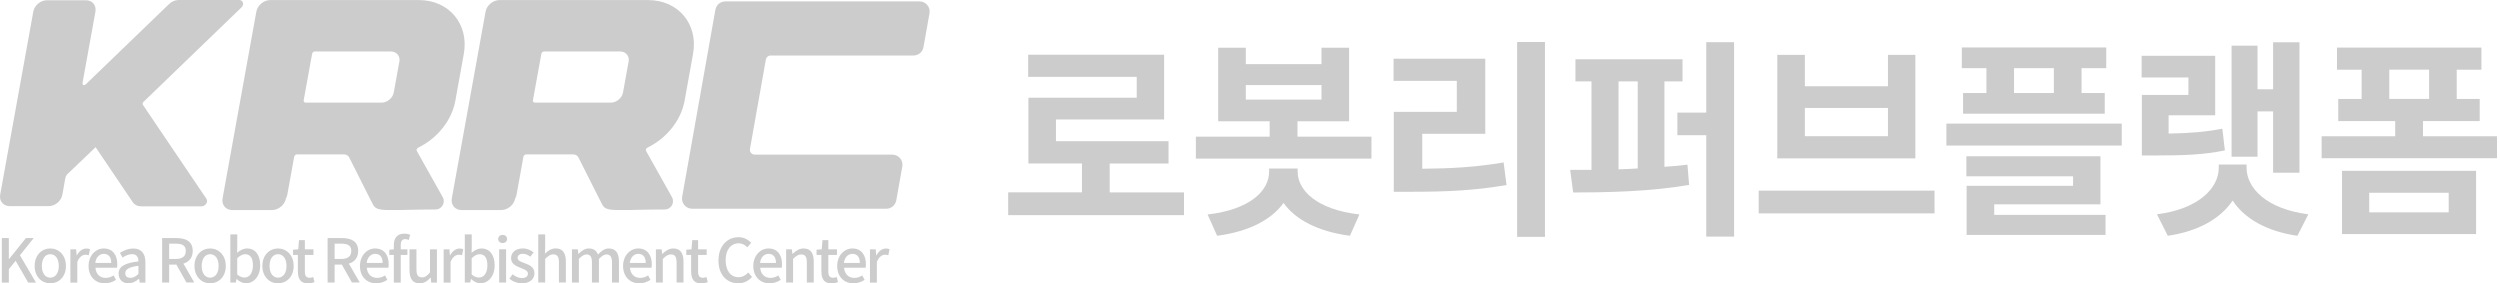 <svg width="247" height="28" viewBox="0 0 247 28" fill="none" xmlns="http://www.w3.org/2000/svg">
<path d="M116.979 19.005V21.252H99.608V19.005H106.898V16.152H101.606V9.654H112.309V7.594H101.584V5.409H115.015V11.805H104.329V13.95H115.451V16.158H109.638V19.01H116.968L116.979 19.005Z" fill="#CCCCCC"/>
<path d="M135.499 13.503V15.671H118.151V13.503H125.441V11.98H120.358V4.713H123.086V6.337H130.563V4.713H133.291V11.98H128.192V13.503H135.505H135.499ZM128.209 16.961C128.209 18.812 130.105 20.708 134.31 21.189L133.371 23.295C130.207 22.876 127.977 21.693 126.811 20.046C125.645 21.693 123.415 22.876 120.251 23.295L119.311 21.189C123.539 20.708 125.39 18.818 125.39 16.961V16.65H128.203V16.961H128.209ZM123.086 9.841H130.563V8.403H123.086V9.841Z" fill="#CCCCCC"/>
<path d="M140.519 16.672C143.434 16.65 145.851 16.508 148.557 16.05L148.845 18.28C145.721 18.823 142.908 18.948 139.433 18.948H137.706V11.052H143.932V7.99H137.684V5.805H146.745V13.22H140.519V16.678V16.672ZM152.643 4.158V23.402H149.892V4.152H152.643V4.158Z" fill="#CCCCCC"/>
<path d="M164.45 16.48C165.22 16.44 165.99 16.355 166.72 16.27L166.884 18.268C163.052 18.936 158.7 19.015 155.428 19.015L155.134 16.785H157.239V8.04H155.655V5.856H166.233V8.04H164.445V16.474L164.45 16.48ZM159.911 16.729C160.539 16.706 161.162 16.689 161.807 16.644V8.04H159.911V16.723V16.729ZM171.327 4.169V23.374H168.577V13.355H165.724V11.125H168.577V4.169H171.327Z" fill="#CCCCCC"/>
<path d="M191.132 18.834V21.081H173.761V18.834H191.132ZM178.323 5.42V8.522H186.53V5.42H189.236V15.648H175.595V5.42H178.323ZM178.323 13.457H186.53V10.667H178.323V13.457Z" fill="#CCCCCC"/>
<path d="M209.629 12.213V14.38H192.304V12.213H209.629ZM196.26 6.734H193.826V4.69H208.095V6.734H205.656V9.19H207.948V11.233H193.951V9.19H196.26V6.734ZM197.03 21.229H208.027V23.21H194.302V18.36H204.818V17.42H194.279V15.439H207.524V20.188H197.03V21.229ZM202.922 6.734H198.988V9.19H202.922V6.734Z" fill="#CCCCCC"/>
<path d="M219.817 14.861C217.649 15.297 215.799 15.359 212.946 15.359H211.616V9.382H216.217V7.656H211.593V5.511H218.861V11.386H214.259V13.197C216.302 13.157 217.842 13.05 219.568 12.716L219.817 14.861ZM221.962 16.587C221.962 18.568 223.921 20.651 228.064 21.172L226.983 23.295C223.943 22.859 221.736 21.585 220.587 19.814C219.398 21.585 217.214 22.853 214.174 23.295L213.11 21.172C217.236 20.651 219.212 18.568 219.212 16.587V16.253H221.962V16.587ZM223.044 15.484H220.48V4.509H223.044V8.822H224.583V4.175H227.187V17.069H224.583V11.007H223.044V15.484Z" fill="#CCCCCC"/>
<path d="M246.703 13.463V15.631H229.377V13.463H236.645V11.963H231.019V9.778H233.328V6.886H230.894V4.701H245.163V6.886H242.724V9.778H244.994V11.963H239.39V13.463H246.703ZM231.392 16.876H244.637V23.125H231.392V16.876ZM234.081 20.98H241.931V19.044H234.081V20.98ZM236.062 9.773H239.996V6.88H236.062V9.773Z" fill="#CCCCCC"/>
<path d="M74.566 15.277C74.271 15.277 74.045 15.01 74.097 14.715L75.667 5.878C75.707 5.652 75.904 5.484 76.136 5.484H90.254C90.741 5.484 91.152 5.136 91.239 4.662L91.835 1.314C91.945 0.7 91.471 0.139 90.851 0.139H71.665C71.179 0.139 70.767 0.486 70.681 0.961L67.397 19.446C67.287 20.06 67.762 20.622 68.382 20.622H87.567C88.054 20.622 88.465 20.274 88.552 19.799L89.148 16.452C89.258 15.838 88.784 15.277 88.164 15.277H74.572H74.566Z" fill="#CCCCCC"/>
<path d="M63.968 14.588C65.81 13.69 67.275 11.953 67.64 9.943L68.474 5.316C69.001 2.38 67.015 0.006 64.032 0.006H49.352C48.703 0.006 48.084 0.527 47.974 1.158L44.638 19.603C44.528 20.24 44.956 20.755 45.605 20.755H49.52C50.163 20.755 50.776 20.246 50.898 19.614C50.962 19.493 51.014 19.366 51.037 19.232L51.715 15.48C51.738 15.358 51.859 15.254 51.987 15.254H56.631C56.857 15.254 57.054 15.364 57.147 15.549L59.104 19.435L59.498 20.205C59.753 20.709 60.216 20.773 61.606 20.75C62.422 20.761 63.662 20.698 65.659 20.698C66.302 20.698 66.702 20.026 66.383 19.464L63.83 14.912C63.772 14.802 63.835 14.652 63.968 14.588ZM62.104 6.092L61.554 9.138C61.449 9.689 60.911 10.14 60.349 10.14H52.844C52.716 10.14 52.635 10.042 52.653 9.914L53.487 5.311C53.51 5.189 53.631 5.085 53.753 5.085H61.264C61.832 5.085 62.208 5.536 62.11 6.092H62.104Z" fill="#CCCCCC"/>
<path d="M23.848 0.747C24.155 0.452 24.021 0 23.634 0H17.651C17.31 0 16.962 0.151 16.702 0.4L8.484 8.322C8.084 8.611 8.165 8.131 8.165 8.131L9.428 1.152C9.544 0.533 9.121 0.023 8.484 0.023H4.645C4.007 0.023 3.399 0.533 3.289 1.152L0.017 19.238C-0.093 19.863 0.33 20.367 0.967 20.367H4.807C5.438 20.367 6.046 19.863 6.162 19.238L6.451 17.611C6.48 17.449 6.567 17.292 6.695 17.171L9.445 14.541L13.123 19.985C13.296 20.24 13.592 20.385 13.928 20.385H19.91C20.304 20.385 20.593 19.939 20.396 19.643L14.119 10.36C14.061 10.279 14.084 10.152 14.171 10.071L23.848 0.741V0.747Z" fill="#CCCCCC"/>
<path d="M41.32 14.588C43.161 13.69 44.626 11.953 44.991 9.943L45.825 5.316C46.352 2.38 44.366 0.006 41.383 0.006H26.703C26.054 0.006 25.435 0.527 25.325 1.158L21.989 19.603C21.879 20.24 22.307 20.755 22.956 20.755H26.871C27.514 20.755 28.128 20.246 28.249 19.614C28.313 19.493 28.365 19.366 28.388 19.232L29.066 15.48C29.089 15.358 29.21 15.254 29.338 15.254H33.982C34.208 15.254 34.405 15.364 34.498 15.549L36.455 19.435L36.849 20.205C37.104 20.709 37.567 20.773 38.957 20.75C39.773 20.761 41.013 20.698 43.011 20.698C43.653 20.698 44.053 20.026 43.734 19.464L41.181 14.912C41.123 14.802 41.186 14.652 41.32 14.588ZM39.455 6.092L38.905 9.138C38.8 9.689 38.262 10.14 37.7 10.14H30.195C30.067 10.14 29.986 10.042 30.004 9.914L30.838 5.311C30.861 5.189 30.983 5.085 31.104 5.085H38.615C39.183 5.085 39.559 5.536 39.461 6.092H39.455Z" fill="#CCCCCC"/>
<path d="M0.18 23.523H0.874V25.597H0.892L2.56 23.523H3.33L1.969 25.22L3.556 27.919H2.786L1.546 25.77L0.874 26.593V27.919H0.18V23.529V23.523Z" fill="#CCCCCC"/>
<path d="M3.423 26.279C3.423 25.179 4.158 24.548 4.969 24.548C5.78 24.548 6.515 25.179 6.515 26.279C6.515 27.38 5.78 27.994 4.969 27.994C4.158 27.994 3.423 27.368 3.423 26.279ZM5.809 26.279C5.809 25.579 5.484 25.115 4.969 25.115C4.453 25.115 4.135 25.579 4.135 26.279C4.135 26.98 4.459 27.432 4.969 27.432C5.478 27.432 5.809 26.974 5.809 26.279Z" fill="#CCCCCC"/>
<path d="M6.961 24.635H7.523L7.575 25.226H7.592C7.824 24.803 8.171 24.554 8.525 24.554C8.687 24.554 8.791 24.577 8.895 24.623L8.768 25.22C8.652 25.185 8.571 25.168 8.438 25.168C8.171 25.168 7.847 25.353 7.639 25.874V27.918H6.955V24.635H6.961Z" fill="#CCCCCC"/>
<path d="M8.75 26.279C8.75 25.214 9.48 24.548 10.25 24.548C11.119 24.548 11.588 25.173 11.588 26.106C11.588 26.239 11.576 26.372 11.559 26.453H9.428C9.48 27.079 9.874 27.455 10.441 27.455C10.731 27.455 10.986 27.368 11.223 27.212L11.461 27.646C11.154 27.849 10.783 27.994 10.349 27.994C9.463 27.994 8.75 27.362 8.75 26.279ZM10.992 25.978C10.992 25.411 10.737 25.081 10.256 25.081C9.845 25.081 9.48 25.399 9.416 25.978H10.992Z" fill="#CCCCCC"/>
<path d="M11.716 27.044C11.716 26.337 12.312 25.978 13.679 25.828C13.673 25.445 13.534 25.11 13.053 25.11C12.706 25.11 12.387 25.266 12.104 25.445L11.849 24.982C12.19 24.768 12.648 24.554 13.175 24.554C13.992 24.554 14.368 25.075 14.368 25.944V27.918H13.806L13.748 27.542H13.731C13.43 27.797 13.082 27.994 12.688 27.994C12.121 27.994 11.721 27.623 11.721 27.044H11.716ZM13.679 27.067V26.262C12.706 26.384 12.376 26.627 12.376 26.998C12.376 27.322 12.596 27.449 12.891 27.449C13.187 27.449 13.412 27.31 13.679 27.067Z" fill="#CCCCCC"/>
<path d="M18.422 27.913L17.425 26.141H16.713V27.913H16.018V23.523H17.454C18.364 23.523 19.041 23.848 19.041 24.792C19.041 25.469 18.676 25.875 18.12 26.048L19.192 27.907H18.41L18.422 27.913ZM16.713 25.585H17.373C18.011 25.585 18.358 25.325 18.358 24.792C18.358 24.259 18.011 24.074 17.373 24.074H16.713V25.585Z" fill="#CCCCCC"/>
<path d="M19.215 26.279C19.215 25.179 19.95 24.548 20.761 24.548C21.572 24.548 22.307 25.179 22.307 26.279C22.307 27.38 21.572 27.994 20.761 27.994C19.95 27.994 19.215 27.368 19.215 26.279ZM21.601 26.279C21.601 25.579 21.276 25.115 20.761 25.115C20.246 25.115 19.927 25.579 19.927 26.279C19.927 26.98 20.252 27.432 20.761 27.432C21.271 27.432 21.601 26.974 21.601 26.279Z" fill="#CCCCCC"/>
<path d="M23.379 27.571H23.361L23.298 27.913H22.759V23.158H23.442V24.415L23.425 24.977C23.703 24.733 24.056 24.548 24.404 24.548C25.232 24.548 25.707 25.208 25.707 26.216C25.707 27.345 25.035 27.988 24.294 27.988C23.992 27.988 23.668 27.837 23.384 27.571H23.379ZM24.989 26.227C24.989 25.544 24.768 25.116 24.218 25.116C23.964 25.116 23.709 25.249 23.437 25.515V27.119C23.686 27.339 23.952 27.421 24.155 27.421C24.63 27.421 24.989 26.998 24.989 26.227Z" fill="#CCCCCC"/>
<path d="M25.921 26.279C25.921 25.179 26.657 24.548 27.467 24.548C28.278 24.548 29.014 25.179 29.014 26.279C29.014 27.38 28.278 27.994 27.467 27.994C26.657 27.994 25.921 27.368 25.921 26.279ZM28.307 26.279C28.307 25.579 27.983 25.115 27.467 25.115C26.952 25.115 26.633 25.579 26.633 26.279C26.633 26.98 26.958 27.432 27.467 27.432C27.977 27.432 28.307 26.974 28.307 26.279Z" fill="#CCCCCC"/>
<path d="M29.43 26.841V25.185H28.956V24.669L29.465 24.635L29.541 23.726H30.12V24.635H30.971V25.185H30.12V26.847C30.12 27.241 30.259 27.444 30.595 27.444C30.71 27.444 30.849 27.409 30.948 27.368L31.075 27.878C30.89 27.936 30.67 27.999 30.432 27.999C29.691 27.999 29.436 27.542 29.436 26.847L29.43 26.841Z" fill="#CCCCCC"/>
<path d="M34.77 27.913L33.774 26.141H33.062V27.913H32.367V23.523H33.803C34.712 23.523 35.389 23.848 35.389 24.792C35.389 25.469 35.025 25.875 34.469 26.048L35.54 27.907H34.758L34.77 27.913ZM33.062 25.585H33.722C34.359 25.585 34.706 25.325 34.706 24.792C34.706 24.259 34.359 24.074 33.722 24.074H33.062V25.585Z" fill="#CCCCCC"/>
<path d="M35.563 26.279C35.563 25.214 36.293 24.548 37.063 24.548C37.932 24.548 38.401 25.173 38.401 26.106C38.401 26.239 38.389 26.372 38.372 26.453H36.241C36.293 27.079 36.687 27.455 37.254 27.455C37.544 27.455 37.799 27.368 38.036 27.212L38.273 27.646C37.967 27.849 37.596 27.994 37.162 27.994C36.276 27.994 35.563 27.362 35.563 26.279ZM37.804 25.978C37.804 25.411 37.55 25.081 37.069 25.081C36.658 25.081 36.293 25.399 36.229 25.978H37.804Z" fill="#CCCCCC"/>
<path d="M40.387 23.708C40.266 23.656 40.144 23.627 40.028 23.627C39.739 23.627 39.594 23.819 39.594 24.218V24.635H40.254V25.185H39.594V27.919H38.91V25.185H38.465V24.67L38.91 24.635V24.224C38.91 23.552 39.217 23.083 39.947 23.083C40.167 23.083 40.376 23.129 40.526 23.199L40.387 23.714V23.708Z" fill="#CCCCCC"/>
<path d="M40.457 26.696V24.635H41.146V26.615C41.146 27.183 41.308 27.403 41.696 27.403C42.003 27.403 42.212 27.258 42.484 26.911V24.635H43.167V27.918H42.605L42.553 27.42H42.536C42.235 27.768 41.916 27.994 41.464 27.994C40.764 27.994 40.463 27.536 40.463 26.696H40.457Z" fill="#CCCCCC"/>
<path d="M43.839 24.635H44.401L44.453 25.226H44.47C44.702 24.803 45.049 24.554 45.402 24.554C45.565 24.554 45.669 24.577 45.773 24.623L45.646 25.22C45.53 25.185 45.449 25.168 45.316 25.168C45.049 25.168 44.725 25.353 44.516 25.874V27.918H43.833V24.635H43.839Z" fill="#CCCCCC"/>
<path d="M46.543 27.571H46.526L46.462 27.913H45.923V23.158H46.607V24.415L46.589 24.977C46.867 24.733 47.221 24.548 47.568 24.548C48.396 24.548 48.871 25.208 48.871 26.216C48.871 27.345 48.199 27.988 47.458 27.988C47.157 27.988 46.833 27.837 46.549 27.571H46.543ZM48.153 26.227C48.153 25.544 47.933 25.116 47.383 25.116C47.128 25.116 46.873 25.249 46.601 25.515V27.119C46.85 27.339 47.116 27.421 47.319 27.421C47.794 27.421 48.153 26.998 48.153 26.227Z" fill="#CCCCCC"/>
<path d="M49.224 23.61C49.224 23.367 49.41 23.205 49.659 23.205C49.908 23.205 50.099 23.367 50.099 23.61C50.099 23.854 49.908 24.016 49.659 24.016C49.41 24.016 49.224 23.848 49.224 23.61ZM49.317 24.63H50.001V27.913H49.317V24.63Z" fill="#CCCCCC"/>
<path d="M50.325 27.536L50.649 27.096C50.939 27.328 51.228 27.472 51.581 27.472C51.975 27.472 52.161 27.281 52.161 27.032C52.161 26.731 51.79 26.604 51.431 26.465C50.997 26.297 50.493 26.065 50.493 25.509C50.493 24.953 50.933 24.548 51.657 24.548C52.097 24.548 52.456 24.727 52.722 24.936L52.398 25.359C52.172 25.191 51.941 25.075 51.663 25.075C51.303 25.075 51.136 25.254 51.136 25.48C51.136 25.758 51.477 25.868 51.836 26.001C52.294 26.175 52.803 26.378 52.803 26.997C52.803 27.548 52.369 27.994 51.558 27.994C51.107 27.994 50.638 27.802 50.325 27.542V27.536Z" fill="#CCCCCC"/>
<path d="M53.18 23.158H53.863V24.415L53.84 25.063C54.124 24.791 54.454 24.542 54.9 24.542C55.6 24.542 55.907 25.006 55.907 25.845V27.907H55.224V25.926C55.224 25.359 55.056 25.133 54.668 25.133C54.361 25.133 54.153 25.289 53.863 25.579V27.907H53.18V23.152V23.158Z" fill="#CCCCCC"/>
<path d="M56.527 24.635H57.089L57.141 25.092H57.158C57.436 24.791 57.766 24.548 58.172 24.548C58.658 24.548 58.936 24.774 59.081 25.15C59.405 24.803 59.735 24.548 60.147 24.548C60.836 24.548 61.154 25.011 61.154 25.851V27.913H60.465V25.932C60.465 25.364 60.285 25.139 59.915 25.139C59.689 25.139 59.452 25.289 59.174 25.584V27.913H58.484V25.932C58.484 25.364 58.311 25.139 57.934 25.139C57.714 25.139 57.471 25.289 57.193 25.584V27.913H56.51V24.629L56.527 24.635Z" fill="#CCCCCC"/>
<path d="M61.56 26.279C61.56 25.214 62.289 24.548 63.059 24.548C63.928 24.548 64.397 25.173 64.397 26.106C64.397 26.239 64.386 26.372 64.368 26.453H62.237C62.289 27.079 62.683 27.455 63.251 27.455C63.54 27.455 63.795 27.368 64.032 27.212L64.27 27.646C63.963 27.849 63.592 27.994 63.158 27.994C62.272 27.994 61.56 27.362 61.56 26.279ZM63.801 25.978C63.801 25.411 63.546 25.081 63.065 25.081C62.654 25.081 62.289 25.399 62.225 25.978H63.801Z" fill="#CCCCCC"/>
<path d="M64.808 24.635H65.37L65.422 25.086H65.44C65.747 24.797 66.077 24.548 66.523 24.548C67.223 24.548 67.53 25.011 67.53 25.851V27.913H66.847V25.932C66.847 25.364 66.679 25.139 66.291 25.139C65.984 25.139 65.775 25.295 65.486 25.584V27.913H64.803V24.629L64.808 24.635Z" fill="#CCCCCC"/>
<path d="M68.283 26.841V25.185H67.808V24.669L68.318 24.635L68.393 23.726H68.972V24.635H69.823V25.185H68.972V26.847C68.972 27.241 69.111 27.444 69.447 27.444C69.563 27.444 69.702 27.409 69.8 27.368L69.928 27.878C69.742 27.936 69.522 27.999 69.285 27.999C68.544 27.999 68.289 27.542 68.289 26.847L68.283 26.841Z" fill="#CCCCCC"/>
<path d="M70.987 25.73C70.987 24.299 71.856 23.436 72.968 23.436C73.518 23.436 73.947 23.697 74.213 23.992L73.837 24.433C73.611 24.201 73.339 24.039 72.98 24.039C72.221 24.039 71.694 24.67 71.694 25.701C71.694 26.732 72.186 27.386 72.957 27.386C73.356 27.386 73.669 27.206 73.929 26.923L74.3 27.357C73.947 27.762 73.501 27.988 72.933 27.988C71.827 27.988 70.982 27.166 70.982 25.73H70.987Z" fill="#CCCCCC"/>
<path d="M74.427 26.279C74.427 25.214 75.157 24.548 75.927 24.548C76.796 24.548 77.265 25.173 77.265 26.106C77.265 26.239 77.253 26.372 77.236 26.453H75.105C75.157 27.079 75.551 27.455 76.118 27.455C76.408 27.455 76.663 27.368 76.9 27.212L77.138 27.646C76.831 27.849 76.46 27.994 76.026 27.994C75.14 27.994 74.427 27.362 74.427 26.279ZM76.668 25.978C76.668 25.411 76.414 25.081 75.933 25.081C75.522 25.081 75.157 25.399 75.093 25.978H76.668Z" fill="#CCCCCC"/>
<path d="M77.676 24.635H78.238L78.29 25.086H78.307C78.614 24.797 78.945 24.548 79.39 24.548C80.091 24.548 80.398 25.011 80.398 25.851V27.913H79.715V25.932C79.715 25.364 79.547 25.139 79.159 25.139C78.852 25.139 78.643 25.295 78.354 25.584V27.913H77.67V24.629L77.676 24.635Z" fill="#CCCCCC"/>
<path d="M81.151 26.841V25.185H80.676V24.669L81.186 24.635L81.261 23.726H81.84V24.635H82.691V25.185H81.84V26.847C81.84 27.241 81.979 27.444 82.315 27.444C82.431 27.444 82.57 27.409 82.668 27.368L82.796 27.878C82.61 27.936 82.39 27.999 82.153 27.999C81.411 27.999 81.157 27.542 81.157 26.847L81.151 26.841Z" fill="#CCCCCC"/>
<path d="M82.715 26.279C82.715 25.214 83.444 24.548 84.214 24.548C85.083 24.548 85.552 25.173 85.552 26.106C85.552 26.239 85.54 26.372 85.523 26.453H83.392C83.444 27.079 83.838 27.455 84.406 27.455C84.695 27.455 84.95 27.368 85.187 27.212L85.425 27.646C85.118 27.849 84.747 27.994 84.313 27.994C83.427 27.994 82.715 27.362 82.715 26.279ZM84.956 25.978C84.956 25.411 84.701 25.081 84.22 25.081C83.809 25.081 83.444 25.399 83.38 25.978H84.956Z" fill="#CCCCCC"/>
<path d="M85.957 24.635H86.519L86.571 25.226H86.589C86.82 24.803 87.168 24.554 87.521 24.554C87.683 24.554 87.787 24.577 87.892 24.623L87.764 25.22C87.648 25.185 87.567 25.168 87.434 25.168C87.168 25.168 86.844 25.353 86.635 25.874V27.918H85.952V24.635H85.957Z" fill="#CCCCCC"/>
</svg>
